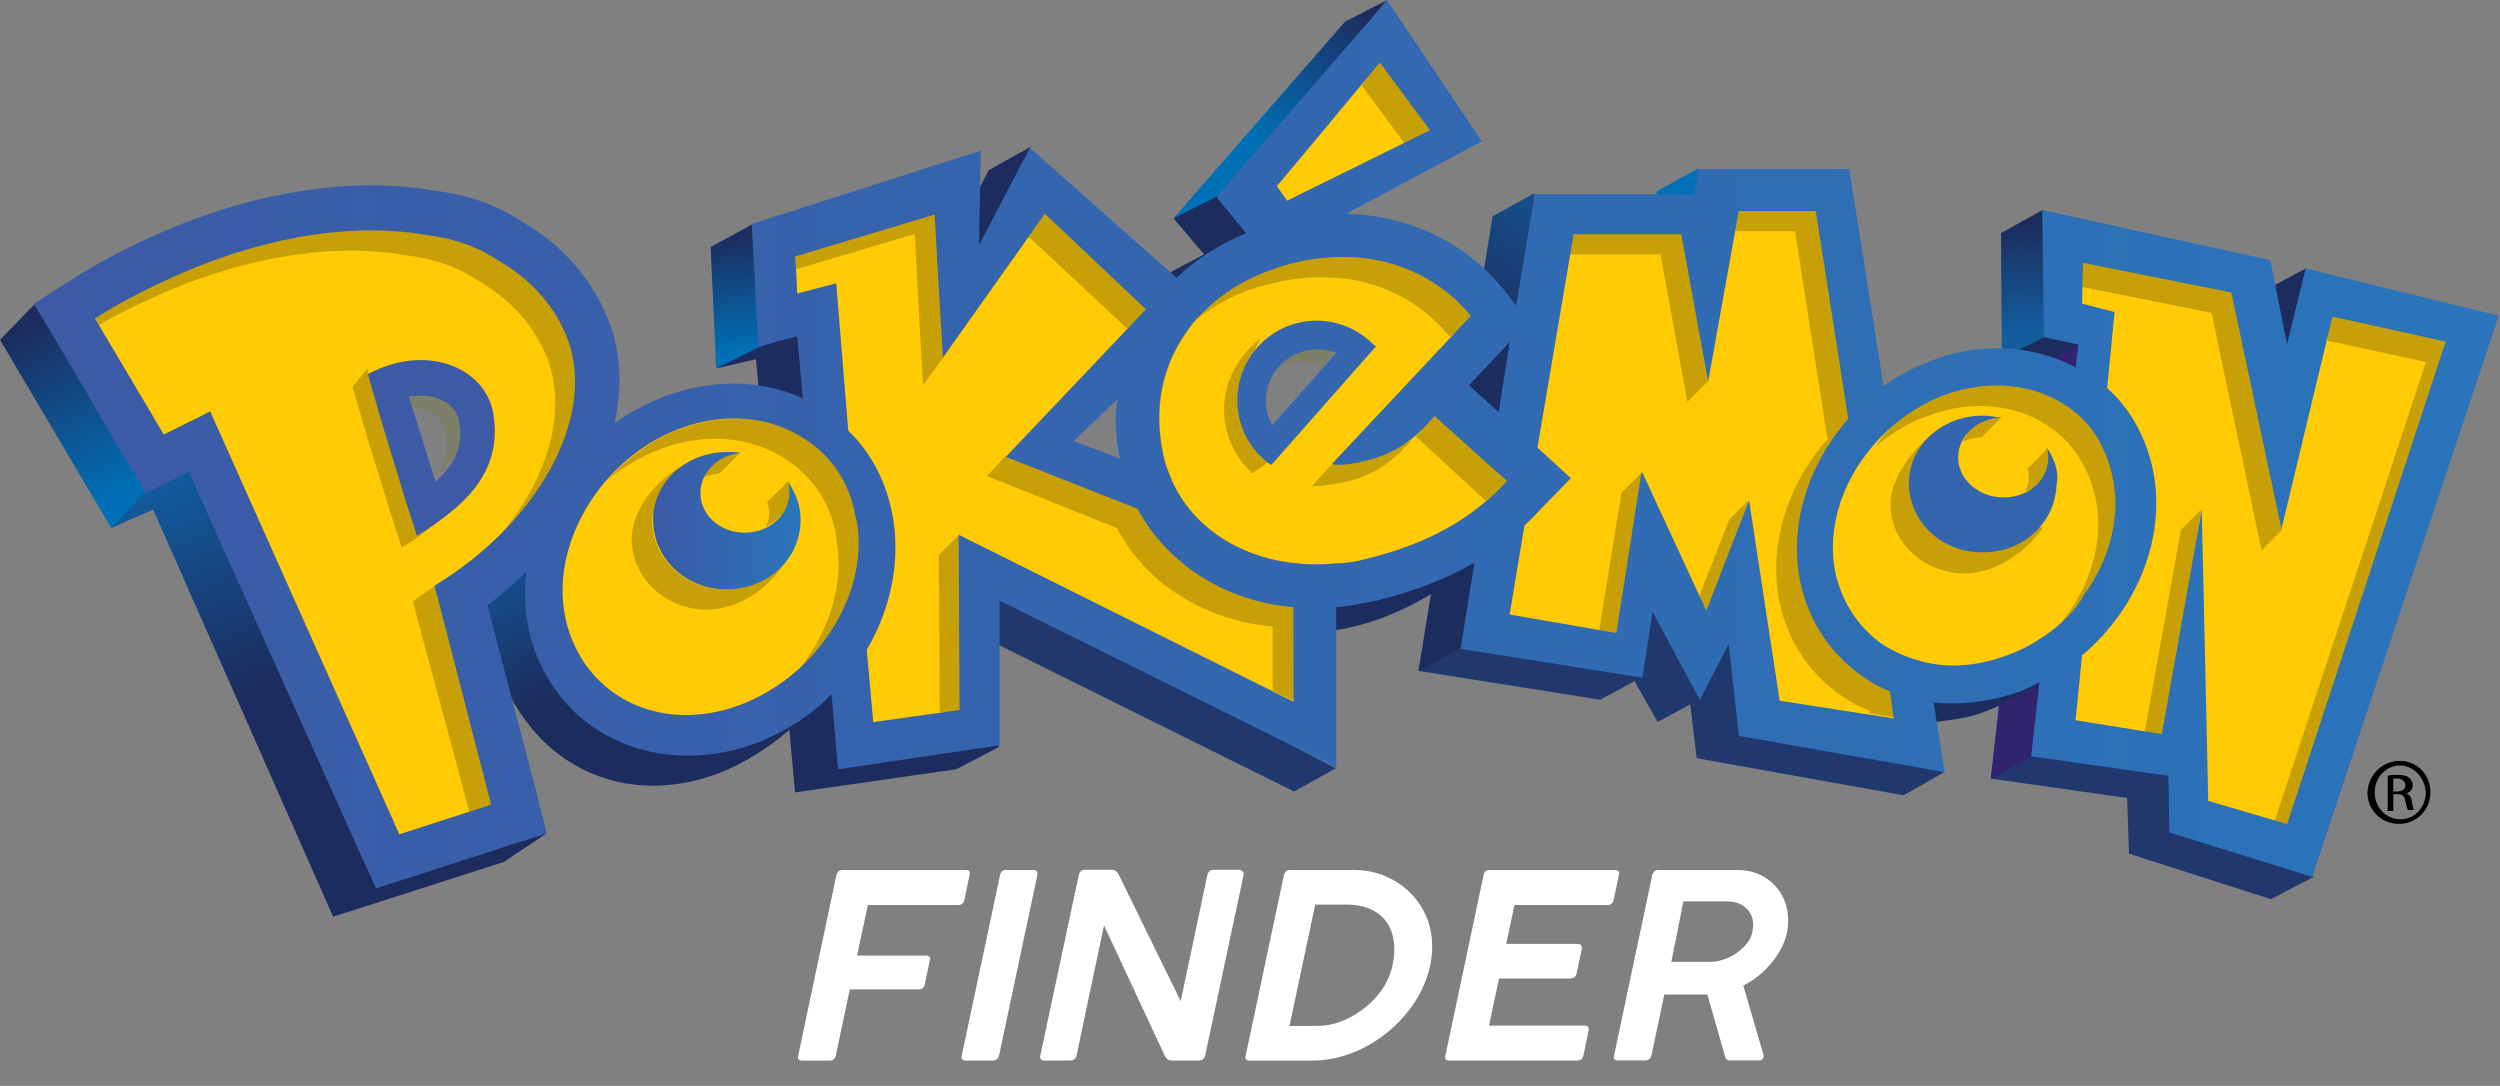 <?xml version="1.0" encoding="utf-8"?>
<!-- Generator: Adobe Illustrator 26.2.1, SVG Export Plug-In . SVG Version: 6.00 Build 0)  -->
<svg version="1.1" id="Layer_1" xmlns="http://www.w3.org/2000/svg" xmlns:xlink="http://www.w3.org/1999/xlink" x="0px" y="0px"
	 viewBox="0 0 2500 1085.9" style="enable-background:new 0 0 2500 1085.9;" xml:space="preserve">
<rect x="0" y="0" width="2500" height="1085.9" fill="#808080" stroke="none"/>
<style type="text/css">
	.st0{fill:url(#polygon16_00000049185641900062762360000012557308929719629719_);}
	.st1{fill:#0071B9;}
	.st2{fill:url(#polygon25_00000067196959583694708010000001183548405559148953_);}
	.st3{fill:#1D2C5E;}
	.st4{fill:url(#polygon36_00000164511950187649195630000003028924254652886170_);}
	.st5{fill:url(#polygon43_00000181775061732162923030000011655851069784614294_);}
	.st6{fill:#312370;}
	.st7{fill:#21386E;}
	.st8{fill:url(#polygon56_00000170986324699784138130000013602124193066960295_);}
	.st9{fill:url(#path69_00000152248039031853484110000014522719460457484968_);}
	.st10{fill:url(#polygon78_00000160155561046585584430000009912763033928192429_);}
	.st11{fill:#FFCB05;}
	.st12{fill:#7D7F68;}
	.st13{fill:#C7A008;}
	.st14{fill:#3C5AA6;}
	.st15{fill:#3567B0;}
	.st16{fill:#1E2D5F;}
	.st17{fill:#3466AF;}
	.st18{fill:url(#path183_00000135692317142686806030000015036739454944462245_);}
	.st19{fill:url(#path196_00000142167945460259519080000005823941502385156249_);}
	.st20{fill:#FFFFFF;}
</style>
<linearGradient id="polygon16_00000141414077635099219670000001927230630934819977_" gradientUnits="userSpaceOnUse" x1="1515.212" y1="-551.094" x2="1505.194" y2="-532.426" gradientTransform="matrix(9.276 0 0 -9.276 -13932.583 -4615.358)">
	<stop  offset="0" style="stop-color:#0070B6"/>
	<stop  offset="1" style="stop-color:#1D2C5E"/>
</linearGradient>
<path id="polygon16" style="fill:url(#polygon16_00000141414077635099219670000001927230630934819977_);" d="M0,339.8l111.3,188.3
	l44.5-42.7L34.3,304.5L0,339.8z"/>
<path id="polygon18" class="st1" d="M1656.8,191.3l-4.6,25.1l52.9-17.6l-6.5-30.6L1656.8,191.3z"/>
<linearGradient id="polygon25_00000115496697577236605500000012374393380712336050_" gradientUnits="userSpaceOnUse" x1="1637.391" y1="-512.926" x2="1650.106" y2="-499.302" gradientTransform="matrix(9.276 0 0 -9.276 -13932.583 -4615.358)">
	<stop  offset="0" style="stop-color:#0070B6"/>
	<stop  offset="1" style="stop-color:#1D2C5E"/>
</linearGradient>
<path id="polygon25" style="fill:url(#polygon25_00000115496697577236605500000012374393380712336050_);" d="M1345.1,21.6
	l-171.6,196.7l50.1-13.9L1386.8,0.2L1345.1,21.6z"/>
<path id="polygon27" class="st3" d="M2264.4,290.6l41.7-22.3l-12.1,105.8L2264.4,290.6z"/>
<path id="polygon29" class="st3" d="M2001.9,358.3l38,8.4l47.3-23.2l-41.7-15.8L2001.9,358.3z"/>
<linearGradient id="polygon36_00000075884639961777665590000017067365606327305374_" gradientUnits="userSpaceOnUse" x1="1581.93" y1="-535.658" x2="1580.414" y2="-522.92" gradientTransform="matrix(9.276 0 0 -9.276 -13932.583 -4615.358)">
	<stop  offset="0" style="stop-color:#0070B6"/>
	<stop  offset="1" style="stop-color:#1D2C5E"/>
</linearGradient>
<path id="polygon36" style="fill:url(#polygon36_00000075884639961777665590000017067365606327305374_);" d="M710.6,247l5.6,121.5
	l52.9-20.4l-15.8-124.3L710.6,247z"/>
<linearGradient id="polygon43_00000121248683913416845430000004851577235117872293_" gradientUnits="userSpaceOnUse" x1="1720.819" y1="-533.206" x2="1720.214" y2="-521.708" gradientTransform="matrix(9.276 0 0 -9.276 -13932.583 -4615.358)">
	<stop  offset="0" style="stop-color:#125D9E"/>
	<stop  offset="1" style="stop-color:#1D2C5E"/>
</linearGradient>
<path id="polygon43" style="fill:url(#polygon43_00000121248683913416845430000004851577235117872293_);" d="M2042.7,209.9
	l-41.7,23.2l0.9,125.2l42.7-21.3l13-61.2L2042.7,209.9z"/>
<path id="polygon45" class="st6" d="M2037.1,366.7l-46.4,411.9l74.2-14.8l13.9-419.3L2037.1,366.7z"/>
<path id="polygon47" class="st7" d="M2127.1,798l1.9,55.7l141.9,45.5l42.7-22.3l-140.1-108.5l-141-12.1l-41.7,22.3L2127.1,798z"/>
<path id="polygon49" class="st7" d="M1600.2,699.7l34.3-18.5l23.2,40.8l32.5-17.6l6.5,53.8l206.9,37.1l40.8-23.2l-284.8-173.5
	l-202.2,34.3l-39,38L1600.2,699.7z"/>
<linearGradient id="polygon56_00000134248269591108233560000007820210726171707279_" gradientUnits="userSpaceOnUse" x1="1678.396" y1="-516.633" x2="1665.052" y2="-537.861" gradientTransform="matrix(9.276 0 0 -9.276 -13932.583 -4615.358)">
	<stop  offset="0" style="stop-color:#125D9E"/>
	<stop  offset="1" style="stop-color:#1D2C5E"/>
</linearGradient>
<path id="polygon56" style="fill:url(#polygon56_00000134248269591108233560000007820210726171707279_);" d="M1534.3,193.2
	l-41.7,23.2l-74.2,454.5l41.7-22.3l71.4-255.1L1534.3,193.2z"/>
<path id="polygon58" class="st3" d="M1204.1,254.4l-33.4,17.6l2.8,11.1l78.8-50.1L1218,196l-44.5,22.3L1204.1,254.4z"/>
<path id="polygon60" class="st7" d="M1294.1,791.5l-336.7-167l41.7-32.5l336.7,176.2L1294.1,791.5z"/>
<path id="polygon62" class="st3" d="M988.9,170l-51,96.5l53.8-15.8l39-103.9L988.9,170z"/>
<linearGradient id="path69_00000121260087383933973410000010312722310003353998_" gradientUnits="userSpaceOnUse" x1="1560.361" y1="-550.652" x2="1569.459" y2="-568.545" gradientTransform="matrix(9.276 0 0 -9.276 -13932.583 -4615.358)">
	<stop  offset="0" style="stop-color:#105FA1"/>
	<stop  offset="1" style="stop-color:#1D2C5E"/>
</linearGradient>
<path id="path69" style="fill:url(#path69_00000121260087383933973410000010312722310003353998_);" d="M525,569.8l-42.7,29.7
	c0,0,9.3,48.2,21.3,81.6c12.1,33.4,39.9,60.3,39.9,60.3c18.5,17.6,39.9,30.6,64.9,38c47.3,13.9,101.1,4.6,147.5-25
	c12.1-7.4,28.8-19.5,39-29.7C749.5,752.6,525,569.8,525,569.8L525,569.8z"/>
<path id="polygon71" class="st3" d="M756,359.2l39,433.2l161.4-23.2l42.7-22.3L799.6,333.3l-40.8,13.9l-42.7,21.3L756,359.2z"/>
<linearGradient id="polygon78_00000182517554243682353060000017506715541300572058_" gradientUnits="userSpaceOnUse" x1="1525.957" y1="-544.582" x2="1536.487" y2="-568.992" gradientTransform="matrix(9.276 0 0 -9.276 -13932.583 -4615.358)">
	<stop  offset="0" style="stop-color:#105FA1"/>
	<stop  offset="1" style="stop-color:#1D2C5E"/>
</linearGradient>
<path id="polygon78" style="fill:url(#polygon78_00000182517554243682353060000017506715541300572058_);" d="M153.1,509.5l180,407.2
	L503.7,862l41.7-27.8L191.1,463.1L146.6,490l-35.2,38L153.1,509.5z"/>
<path id="path80" class="st3" d="M1933.2,701.5l2.8,20.4c14.8-1.9,29.7-3.7,43.6-8.3c15.8-5.6,49.2-20.4,61.2-31.5
	C2035.2,683.9,1957.3,704.3,1933.2,701.5"/>
<path id="path82" class="st3" d="M1329.3,597.7l6.5,32.5c34.3-5.6,64-17.6,93.7-35.2c18.6-11.1,38-26.9,44.5-31.5
	C1469.4,566.1,1329.3,597.7,1329.3,597.7L1329.3,597.7z"/>
<g id="g84" transform="translate(-5.451 -1.686)">
	<path id="path86" class="st11" d="M385.3,879.6l-13-29.7L201.6,469.6l-3.7-7.4l-7.4,3.7l-5.6,2.8l-30.6,14.8
		c-4.6-7.4-12.1-20.4-16.7-28.8L69,338.8l-17.6-30.6L81,289.6c27.8-17.6,59.4-34.3,94.6-49.2c68.6-28.8,138.2-44.5,202.2-44.5
		c21.3,0,41.7,1.9,60.3,4.6c31.5,3.7,61.2,13.9,85.3,30.6c36.2,20.4,64.9,51.9,80.7,89.1c13,30.6,15.8,66.8,7.4,103.9l-4.6,22.3
		l18.5-13c12.1-9.3,25-16.7,39-22.3c24.1-10.2,49.2-15.8,74.2-15.8c24.1,0,46.4,4.6,66.8,13.9l13,5.6l-0.9-14.8l-5.6-62.1l-0.9-10.2
		l-9.3,2.8l-28.8,7.4l-4.6-105.8l211.5-67.7L978,247l15.8,3.7l46.4-88.1L1178.4,285l5.6,5.6l5.6-5.6c18.6-17.6,41.7-32.5,66.8-42.7
		l10.2-4.6l-7.4-9.3l-25.1-30.6L1392.7,15l83.5,124.3L1349.1,208l-27.8,14.8l32.5,0.9c60.3,0.9,114.1,26.9,150.3,71.4l13,16.7
		l8.3,10.2l-13.9,14.8l-9.3,10.2l-31.5,34.3l-5.6,6.5l6.5,5.6l29.7,26.9l11.1,10.2l2.8-14.8l11.1-70.5l2.8-18.5l2.8-18.5l16.7-104.8
		h157.7l0.9-7.4l2.8-17.6h137.3l33.4,209.6l1.9,13.9l11.1-8.4c13.9-10.2,28.8-17.6,44.5-24.1c21.3-8.4,42.7-12.1,64.9-12.1
		c26,0,51,5.6,72.4,17.6c0.9,0,0.9,0.9,2.8,1.9l10.2,3.7l0.9-11.1l2.8-23.2l0.9-7.4l-7.4-1.9l-27.8-6.5l-0.9-109.5l212.4,46.4
		l15.8,78.9h16.7l16.7-67.7l177.2,42.7l-181.8,546.4l-128.9-40.8l-0.9-50.1v-7.4l-7.4-0.9l-128.9-18.5l7.4-65.9l1.9-15.8l-13.9,7.4
		c-6.5,3.7-13,6.5-19.5,8.3c-21.3,8.3-42.7,12.1-64,12.1c-6.5,0-12.1,0-18.6-0.9l-11.1-0.9l1.9,11.1l9.3,57.5l-188.3-33.4
		l-10.2-85.3l-2.8-27.8l-13,24.1l-21.3,41.7l-39.9-73.3l-12.1-22.3l-3.7,25l-8.3,56.6l-165.1-26l13-77.9l2.8-17.6l-15.8,9.3
		c-26.9,15.8-58.4,28.8-94.6,37.1c-13,2.8-26,5.6-39.9,6.5l-7.4,0.9v155.8l-324.7-160.5l-12.1-5.6v151.2l-145.6,21.3l-6.5-65.9
		l-1.9-17.6l-13,12.1c-19.5,18.5-40.8,33.4-64,43.6c-24.1,10.2-49.2,15.8-73.3,15.8c-25,0-48.2-5.6-69.6-14.8
		c-39-18.5-67.7-52.9-79.8-96.5c-5.6-20.4-7.4-41.7-4.6-64l2.8-23.2l-16.7,16.7c-12.1,11.1-25,22.3-39,32.5l-4.6,3.7l1.9,5.6
		L532.8,798l8.3,33.4l-32.5,10.2l-91.8,29.7L385.3,879.6L385.3,879.6z M426.1,375.9c-4.6,0-9.3,0-14.8,0.9l-6.5,0.9l-9.3,1.9
		l2.8,9.3l1.9,5.6l26,86.3l2.8,8.4l3.7,12.1l9.3-8.4l6.5-5.6c26-23.2,34.3-46.4,28.8-76.1c-3.7-17.6-16.7-26-25-29.7
		C446.5,377.8,436.3,375.9,426.1,375.9L426.1,375.9z M1133,378.7l-16.7,15.8l-43.6,41.7l-9.3,9.3l12.1,4.6l46.4,17.6l13.9,5.6
		l-2.8-14.8c-3.7-19.5-4.6-39-2.8-57.5L1133,378.7z M1322.2,330.5c-17.6,0-35.2,7.4-47.3,21.3c-18.6,20.4-22.3,51-9.3,75.1l3.7,6.5
		l5.6,10.2l8.3-9.3l5.6-5.6l64-72.4l4.6-5.6l8.3-9.3l-11.1-4.6l-7.4-2.8C1338,332.3,1330.6,330.5,1322.2,330.5L1322.2,330.5z"/>
</g>
<path id="path88" class="st12" d="M1413.7,436.2l-1.9,1.9C1412.8,438.1,1413.7,437.2,1413.7,436.2z"/>
<path id="polygon90" class="st12" d="M1469.4,386.1l31.5-34.3l-11.1,11.1V362l-9.3,10.2l-31.5,33.4l29.7,26.9l5.6-33.4l14.8,13
	L1469.4,386.1z"/>
<path id="polygon92" class="st12" d="M1469.4,386.1l29.7,26l11.1-70.5l-9.3,10.2L1469.4,386.1z"/>
<path id="path94" class="st12" d="M1073.3,440.9"/>
<path id="path96" class="st13" d="M1249.5,470.6c2.8,2.8,0,0.9,2.8,2.8l19.5-13.9c-2.8-1.9-5.6-4.6-8.3-6.5
	c-27.8-26-20.4-83.5-2.8-115C1212.4,376.9,1215.2,436.2,1249.5,470.6"/>
<path id="path98" class="st13" d="M1484.2,503c-32.5,26.9-68.7,43.6-116.9,55.7c-10.2,2.8-21.3,4.6-30.6,4.6
	c-77,7.4-141-27.8-165.1-84.4c-2.8-6.5-5.6-13.9-7.4-21.3c-11.1-48.2-1.9-90.9,22.3-125.2c2.8-3.7,4.6-6.5,7.4-9.3
	c-0.9,0.9-2.8,1.9-3.7,2.8c-9.3,8.4-17.6,16.7-24.1,26.9c-24.1,33.4-33.4,77-22.3,125.2c1.9,7.4,3.7,14.8,7.4,21.3
	c24.1,57.5,89.1,92.8,165.1,85.3c10.2-0.9,20.4-2.8,31.5-5.6c48.2-12.1,85.3-28.8,116.9-55.7c7.4-6.5,15.8-13.9,23.2-21.3l-0.9-0.9
	C1485.2,502.1,1484.2,502.1,1484.2,503"/>
<path id="polygon100" class="st13" d="M943.4,357.4l85.3-120.6l-3.7-2.8l-82.6,116L943.4,357.4z"/>
<path id="polygon102" class="st13" d="M1510.2,341.6l-11.1,70.5l-14.8-13l-5.6,33.4l-29.7-26.9l31.5-33.4l9.3-10.2v0.9l11.1-11.1
	L1510.2,341.6z"/>
<path id="polygon104" class="st13" d="M1404.4,143.1l29.7-13l-54.7-70.5l-17.6,26L1404.4,143.1z"/>
<path id="path106" class="st13" d="M573.3,317.5c-139.1-168.8-388.7-77.9-477.7,0.9l3.7,6.5c20.4-12.1,42.7-22.3,64.9-32.5
	c89.1-38,174.4-49.2,242.1-37.1c24.1,2.8,49.2,10.2,71.4,25.1c30.6,17.6,53.8,41.7,67.7,73.3c24.1,55.7,2.8,129.9-53.8,191.1
	C563.1,478.9,612.2,415.8,573.3,317.5L573.3,317.5z"/>
<path id="path108" class="st13" d="M856.2,514.2c-0.9-2.8-0.9-6.5-1.9-9.3c-7.4-27.8-24.1-50.1-46.4-64.9
	c-35.2-24.1-85.3-28.8-134.5-8.4c-26,11.1-48.2,28.8-66.8,49.2c13.9-12.1,29.7-21.3,46.4-28.8c49.2-21.3,99.3-15.8,134.5,8.4
	c22.3,14.8,39,37.1,46.4,64.9c0.9,2.8,1.9,6.5,1.9,9.3c1.9,11.1,2.8,21.3,2.8,32.5c-0.9,32.5-13,64.9-32.5,92.8
	c-2.8,4.6-6.5,8.3-10.2,13c11.1-10.2,21.3-20.4,29.7-32.5c20.4-27.8,31.5-60.3,33.4-92.8C859,536.4,858.1,525.3,856.2,514.2"/>
<path id="path110" class="st13" d="M719.8,473.3c0,0,20.4-20.4,19.5-20.4c-25-0.9-36.2,23.2-37.1,25
	C707.8,475.2,713.4,474.3,719.8,473.3"/>
<path id="path112" class="st13" d="M767.2,502.1c0.9,3.7,1.9,6.5,1.9,10.2c0,5.6-0.9,10.2-3.7,14.8c3.7-1.9,33.4-16.7,22.3-46.4
	C788.5,482.6,766.2,502.1,767.2,502.1"/>
<path id="path114" class="st13" d="M652.1,519.7c0-12.1,21.3-42.7,27.8-52.9c-33.4,21.3-48.2,50.1-48.2,72.4
	c0,39,34.3,70.5,75.1,70.5c19.5,0,54.7-10.2,77.9-47.3c-12.1,8.3-42.7,26.9-59.4,26.9C684.6,589.3,652.1,558.7,652.1,519.7"/>
<path id="polygon116" class="st13" d="M938.8,555l0.9,156.8l25,1.9l-5.6-179L938.8,555z"/>
<path id="polygon118" class="st13" d="M795.9,255.4v13.9L914.7,234l8.3,151.2l20.4-27.8l-4.6-151.2L795.9,255.4z"/>
<path id="polygon120" class="st13" d="M1153.1,309.1l-110.4-102l-13.9,29.7l98.3,91.8L1153.1,309.1z"/>
<path id="path122" class="st13" d="M1136.4,499.3l-130.8-43.6L987,476.1l129.9,52c14.8,27.8,37.1,52,64.9,68.7
	c26.9,16.7,58.4,26.9,90.9,29.7v64l20.4,10.2l6.5-96.5L1136.4,499.3L1136.4,499.3z"/>
<path id="path124" class="st13" d="M1346,481.7c32.5-7.4,50.1-24.1,66.8-42.7c-12.1,10.2-71.4,23.2-81.6,26l-19.5,21.3
	C1320,486.3,1334.9,484.5,1346,481.7"/>
<path id="path126" class="st13" d="M1287.6,259.1c-59.4,7.4-90,57.5-94.6,63.1c22.3-18.5,49.2-32.5,79.8-39
	c73.3-17.6,137.3,4.6,177.2,53.8l25.1-20.4C1435.1,268.3,1360.8,241.4,1287.6,259.1"/>
<path id="path128" class="st13" d="M1486.1,501.2c7.4-5.6,19.5-12.1,26.9-19.5l-78.8-70.5c-6.5,7.4-11.1,19.5-18.6,25L1486.1,501.2
	L1486.1,501.2z"/>
<path id="path130" class="st13" d="M1891.5,690.4c-82.6-68.7-77.9-214.3-37.1-260.7l-36.2-229.1l-79.8,10.2l-3.7,20.4h60.3
	l32.5,207.8c-40.8,46.4-60.3,108.5-47.3,166c10.2,44.5,38,79.8,77,100.2c3.7,1.9,8.3,3.7,12.1,5.6l0.9,2.8l24.1,3.7
	C1893.3,718.2,1896.1,692.3,1891.5,690.4L1891.5,690.4z"/>
<path id="polygon132" class="st13" d="M1573.3,234l-3.7,20.4h90.9l26.9,147.5l20.4-20.4l-21.3-155.8L1573.3,234z"/>
<path id="polygon134" class="st13" d="M1729.1,519.7l-29.7,76.1l7.4,20.4l41.7-116L1729.1,519.7z"/>
<path id="polygon136" class="st13" d="M1641.9,472.4l-20.4,20.4l-22.3,137.3l21.3,7.4L1641.9,472.4z"/>
<path id="path138" class="st13" d="M2051,427.9c12.1,8.4,22.3,19.5,29.7,32.5c6.5,10.2,10.2,20.4,13.9,33.4
	c10.2,41.7-1.9,86.3-27.8,121.5c-2.8,3.7-5.6,7.4-8.4,10.2c10.2-9.3,140.1-104.8,13.9-230.1c-139.2-45.5-192,44.5-196.7,51
	c14.8-12.1,31.5-23.2,50.1-29.7C1972.2,398.2,2018.6,404.7,2051,427.9"/>
<path id="path140" class="st13" d="M1981.4,437.2c0,0.9,20.4-20.4,20.4-20.4c-25.1,0.9-37.1,13-35.2,18.5c-1.9,1.9-2.8,4.6-3.7,6.5
	C1967.5,439,1977.7,437.2,1981.4,437.2"/>
<path id="path142" class="st13" d="M2027.8,468.7c0.9,3.7,0.9,6.5,0.9,10.2c0,4.6-1.9,9.3-3.7,13c3.7-1.9,33.4-11.1,22.3-44.5
	C2048.2,449.2,2026.9,468.7,2027.8,468.7"/>
<path id="path144" class="st13" d="M1962,573.5c27.8,0.9,59.4-15.8,81.6-46.4c-56.6,12.1-116.9-83.5-111.3-92.8
	c-21.3,15.8-40.8,45.5-41.7,66.8C1888.7,540.1,1921.2,571.7,1962,573.5"/>
<path id="polygon146" class="st13" d="M2274.6,821.2l13,8.3l163.3-489.8l-122.4-27.8l-0.9,28.8l98.3,21.3L2274.6,821.2z"/>
<path id="polygon148" class="st13" d="M2080.7,259.1l0.9,27.8l129.9,26l50.1,237.5l20.4-20.4l-48.2-240.3L2080.7,259.1z"/>
<path id="polygon150" class="st13" d="M2180.9,529.9l-36.2,202.2l20.4,6.5l36.2-229.1L2180.9,529.9z"/>
<path id="polygon152" class="st13" d="M495.4,806.4l-60.3-220.8l-22.3,15.8l56.6,210.6L495.4,806.4z"/>
<path id="path154" class="st13" d="M479.6,475.2c-13.9,14.8-45.5,43.6-63.1,54.7l-11.1-34.3l-23.2-76.1l-14.8-51l-14.8,18.5l14.8,51
	l23.2,75.1l11.1,34.3C426.7,533.6,462,504,479.6,475.2"/>
<path id="path156" class="st12" d="M1340.4,344.4c-19.5-7.4-46.4-5.6-61.2,11.1c-3.7,3.7-10.2,13-12.1,17.6
	c13.9-11.1,39.9-13.9,55.7-7.4L1340.4,344.4L1340.4,344.4z"/>
<path id="path158" class="st12" d="M462.9,413c-1.9-11.1-13-20.4-18.5-23.2c-9.3-4.6-26.9-5.6-39-2.8c1.9,7.4,4.6,16.7,5.6,20.4
	c4.6,0.9,13,1.9,17.6,3.7c5.6,2.8,14.8,8.4,16.7,20.4c2.8,14.8,1.9,29.7-4.6,40.8C458.3,455.7,466.6,437.2,462.9,413"/>
<g id="g160" transform="translate(-5.451 -1.686)">
	<g id="g162">
		<path id="path164" class="st14" d="M498.5,413.9c-8.4-44.5-66.8-69.6-125.2-38l14.8,51l23.2,76.1l11.1,34.3
			C466,510.4,509.6,476.1,498.5,413.9L498.5,413.9z M441,483.5c-6.5-20.4-20.4-64.9-20.4-64.9s-2.8-9.3-6.5-20.4
			c12.1-1.9,24.1-0.9,33.4,3.7c5.6,2.8,14.8,8.4,16.7,20.4C469.7,446.4,461.4,465,441,483.5L441,483.5z"/>
	</g>
</g>
<g id="g166" transform="translate(-5.451 -1.686)">
	<g id="g168">
		<path id="path170" class="st15" d="M1376,343.4c-32.5-29.7-82.6-27.8-112.2,4.6c-29.7,32.5-27.8,82.6,4.6,112.2
			c2.8,2.8,5.6,4.6,8.3,6.5l104.8-118.7C1379.8,347.1,1377.9,345.3,1376,343.4z M1277.7,426.9c-10.2-18.5-8.3-42.7,7.4-59.4
			c14.8-15.8,37.1-20.4,56.6-13L1277.7,426.9L1277.7,426.9z"/>
	</g>
</g>
<path id="polygon172" class="st16" d="M1510.2,328.6l-57.5,55.7l54.7,49.2L1510.2,328.6z"/>
<path id="path174" class="st17" d="M2047.3,448.3c0.9,3.7,0.9,7.4,0.9,11.1c-0.9,22.3-21.3,39-46.4,38
	c-25.1-0.9-44.5-19.5-43.6-41.7c0.9-20.4,19.5-37.1,41.7-38c-4.6-0.9-9.3-1.9-13.9-1.9c-41.7-1.9-75.1,27.8-77,64
	c-1.9,39,29.7,71.4,70.5,72.4c41.7,1.9,75.1-27.8,77-66.8C2059.4,472.4,2054.7,459.4,2047.3,448.3"/>
<linearGradient id="path183_00000106866245212836023630000006896336550399466175_" gradientUnits="userSpaceOnUse" x1="1728.19" y1="2149.161" x2="1744.119" y2="2149.161" gradientTransform="matrix(9.276 0 0 9.276 -15379.707 -19415.836)">
	<stop  offset="0" style="stop-color:#3C5AA6"/>
	<stop  offset="0.933" style="stop-color:#2B73B9"/>
	<stop  offset="1" style="stop-color:#2A75BB"/>
</linearGradient>
<path id="path183" style="fill:url(#path183_00000106866245212836023630000006896336550399466175_);" d="M789.4,492.8
	c0,22.3-20.4,39.9-44.5,39.9c-25,0-44.5-17.6-44.5-39.9c0-20.4,17.6-38,40.8-39.9c-4.6-0.9-9.3-0.9-13.9-0.9
	c-41.7,0-74.2,30.6-74.2,67.7c0,39,32.5,69.6,73.3,69.6c41.7,0,74.2-30.6,74.2-69.6c0-13.9-4.6-26-12.1-37.1
	C788.5,485.4,789.4,489.1,789.4,492.8"/>
<g id="g185" transform="translate(-5.451 -1.686)">
	<g id="g187">
		
			<linearGradient id="path196_00000173137400132832761370000015262373871806008204_" gradientUnits="userSpaceOnUse" x1="1677.941" y1="2142.612" x2="1943.643" y2="2142.612" gradientTransform="matrix(9.276 0 0 9.276 -15525.953 -19429.789)">
			<stop  offset="0" style="stop-color:#3C5AA6"/>
			<stop  offset="0.933" style="stop-color:#2B73B9"/>
			<stop  offset="1" style="stop-color:#2A75BB"/>
		</linearGradient>
		<path id="path196" style="fill:url(#path196_00000173137400132832761370000015262373871806008204_);" d="M2311.1,270.1l-18.6,76.1
			l-16.7-84.4l-228.2-50.1l1.9,127.1l34.3,7.4l-2.8,23.2c0,0-0.9,0-0.9-0.9c-42.7-22.3-95.6-25-144.7-5.6
			c-16.7,6.5-32.5,14.8-46.4,25l-34.3-217.1h-151.2l-3.7,25.1h-159.6l-18.6,111.3l-13-16.7c-39-47.3-94.6-73.3-156.8-75.1
			l135.4-72.4l-94.6-141l-170.7,196.7l29.7,36.2c-26.9,11.1-50.1,26-69.6,44.5l-146.6-129.9l-51,97.4l1.9-94.6l-229.1,73.3
			l6.5,122.5l39-10.2l5.6,62.1c-44.5-20.4-98.3-19.5-147.5,1.9c-14.8,6.5-28.8,13.9-40.8,23.2c8.3-38,6.5-75.1-8.3-108.5
			c-16.7-39-47.3-72.4-83.5-92.8c-26-17.6-56.6-27.8-89-31.5c-78.9-13.9-174.4,0-268.1,39.9c-34.3,14.8-66.8,31.5-95.6,50.1
			l-36.2,23.2l22.3,37.1l68.6,116.9l21.3,35.2l37.1-18.5l5.6-2.8l170.7,380.3l16.7,36.2l38-12.1l91.8-29.7l40.8-13l-10.2-40.8
			l-49.2-187.4c13.9-10.2,26.9-21.3,39-33.4c-2.8,22.3-0.9,45.5,4.6,66.8c13,45.5,42.7,81.6,84.4,101.1c44.5,21.3,99.3,21.3,149.4,0
			c25-11.1,48.2-26,66.8-45.5l6.5,75.1L1005,747V602.2l336.7,167V608.7c13.9-0.9,26.9-3.7,40.8-6.5c37.1-9.3,68.7-21.3,97.4-38
			l-13.9,86.3l181.8,28.8l10.2-65.9l47.3,88.1l28.8-55.7l10.2,91.8l205.9,36.2l-11.1-69.6c27.8,2.8,57.5-0.9,86.3-11.1
			c6.5-2.8,13.9-5.6,19.5-9.3l-8.3,74.2l137.3,19.5l0.9,56.6l142.9,44.5l186.5-561.2L2311.1,270.1L2311.1,270.1z M1505.9,353.6
			l9.3-10.2l-11.1,70.5l-29.7-26.9L1505.9,353.6z M1385.3,64.2l50.1,67.7l-142.9,70.5l-10.2-14.8
			C1282.3,188.5,1385.3,64.2,1385.3,64.2z M440,587.4l56.6,218.9L404.8,836L215.6,413c-10.2,5.6-29.7,14.8-46.4,23.2l-68.7-116
			c26.9-17.6,57.5-32.5,89.1-46.4c89-38,174.4-49.2,242.1-37.1c24.1,2.8,49.2,10.2,71.4,25.1c30.6,17.6,53.8,41.7,67.7,73.3
			C604.2,411.1,549.5,520.6,440,587.4L440,587.4z M864,548.4c-0.9,32.5-13,64.9-33.4,92.8c-19.5,26.9-45.5,48.2-77,62.2
			c-79.8,34.3-159.5,0-180.9-76.1c-20.4-73.3,27.8-160.5,104.8-193.9c49.2-21.3,99.3-15.8,134.5,8.4c22.3,14.8,39,37.1,46.4,64.9
			c0.9,2.8,1.9,6.5,1.9,9.3C864,527.1,864,538.2,864,548.4z M1299,703.4l-334.9-167l0.9,175.3l-86.3,12.1l-6.5-72.4
			c26.9-45.5,36.2-100.2,22.3-149.4c-7.4-26.9-21.3-51-40.8-69.6L841.7,285l-39,10.2l-1.9-37.1L940,216.3l8.3,142.9l102-143.8
			l101.1,95.6l-140.1,147.5l131.7,52c14.8,27.8,37.1,51,64.9,68.7c26.9,16.7,58.4,26.9,90.9,29.7L1299,703.4L1299,703.4z
			 M1125.6,460.3l-46.4-17.6l43.6-41.7C1120,420.4,1120.9,439.9,1125.6,460.3z M1489.2,504.8c-32.5,26.9-68.7,43.6-116.9,55.7
			c-10.2,2.8-21.3,4.6-30.6,4.6c-77,7.4-141-27.8-165.1-84.4c-2.8-6.5-5.6-13.9-7.4-21.3c-11.1-48.2-1.9-90.9,22.3-125.2
			c6.5-10.2,14.8-18.5,24.1-26.9c22.3-20.4,51-34.3,83.5-42.7c73.3-17.6,137.3,4.6,177.2,52.9l-139.2,148.4
			c9.3,1.9,24.1-0.9,35.2-3.7c33.4-8.4,51.9-26,67.7-44.5l55.7,50.1l16.7,14.8C1505,490.9,1497.6,498.4,1489.2,504.8z M1785.1,702.4
			l-30.6-200.4l-42.7,110.4l-64-138.2h-0.9l-25.1,160.5l-106.7-18.5l14.8-89c3.7-3.7,8.3-7.4,12.1-12.1l34.3-35.2l-33.4-30.6
			l36.2-213.4h107.6l26.9,147.5l30.6-170.7h77l32.5,207.8c-40.8,46.4-60.3,108.5-47.3,166c10.2,44.5,38,79.8,77,101.1
			c3.7,1.9,8.3,3.7,12.1,5.6l3.7,26.9L1785.1,702.4z M2051.4,636.6c-12.1,8.3-25.1,15.8-39,20.4c-27.8,10.2-54.7,13-79.8,7.4
			c-16.7-3.7-32.5-10.2-46.4-19.5c-21.3-15.8-37.1-38-44.5-66.8c-8.3-34.3-0.9-71.4,17.6-103.9c9.3-15.8,21.3-30.6,35.2-43.6
			c15.8-13.9,34.3-26,53.8-33.4c47.3-17.6,93.7-11.1,126.2,12.1c12.1,8.4,22.3,19.5,29.7,32.5c5.6,10.2,10.2,21.3,13,33.4
			c10.2,41.7-1.9,86.3-27.8,121.5C2081,612.5,2067.1,625.4,2051.4,636.6L2051.4,636.6z M2292.6,825.8l-78.9-23.2l-6.5-291.3
			l-39.9,224.5l-86.3-13.9l6.5-64.9c56.6-47.3,86.3-122.5,69.6-191.1c-7.4-29.7-22.3-56.6-44.5-76.1l7.4-76.1l-32.5-8.4l0.9-40.8
			l148.4,29.7l50.1,236.5l51-212.4l113.2,25L2292.6,825.8L2292.6,825.8z"/>
	</g>
</g>
<path id="path198" d="M2393.3,791.5h3.7c4.6,0,8.4-1.9,8.4-6.5c0-2.8-2.8-6.5-8.4-6.5h-3.7V791.5L2393.3,791.5z M2393.3,811h-5.6
	v-35.2c2.8-0.9,5.6-0.9,10.2-0.9c5.6,0,9.3,0.9,11.1,2.8c1.9,1.9,3.7,3.7,3.7,7.4c0,4.6-2.8,7.4-6.5,8.3c2.8,0.9,5.6,3.7,5.6,8.3
	c0.9,5.6,1.9,7.4,1.9,8.3h-5.6c-0.9-0.9-1.9-4.6-2.8-9.3c-0.9-4.6-2.8-6.5-7.4-6.5h-4.6V811L2393.3,811z M2399.8,765.5
	c-13.9,0-25.1,12.1-25.1,26.9s11.1,26.9,26,26.9c13.9,0,25.1-12.1,25.1-26.9C2424.9,777.6,2413.7,765.5,2399.8,765.5z M2399.8,760.9
	c17.6,0,30.6,13.9,30.6,31.5s-13.9,31.5-31.5,31.5c-17.6,0-31.5-13.9-31.5-31.5C2368.3,774.8,2382.2,760.9,2399.8,760.9z"/>
<g>
	<path class="st20" d="M842.7,870h123c2.8,0,4.2,1.1,4.2,3.3c0,0.3-0.1,0.8-0.3,1.7l-5.2,24.9c-0.8,3.4-2.8,5.1-6,5.1h-90.5
		L857,955.6h69c2.8,0,4.1,1.1,4.1,3.3c0,0.3-0.1,0.8-0.3,1.7l-5,23.7c-0.8,3.4-2.8,5.1-6,5.1h-69l-14,66.1c-0.8,3.4-2.8,5.1-6.2,5.1
		h-27.4c-2.8,0-4.3-1.1-4.3-3.3c0-0.3,0.1-0.8,0.3-1.7l38.2-180.4C837.4,871.7,839.4,870,842.7,870z"/>
	<path class="st20" d="M1006.1,870h27.1c2.8,0,4.2,1.2,4.2,3.7c0,0.6-0.1,1.2-0.1,1.6l-38.2,180c-0.8,3.5-2.8,5.2-6.2,5.2h-27.1
		c-2.8,0-4.3-1.2-4.3-3.5c0-0.3,0.1-0.8,0.3-1.7l38.2-180C1000.6,871.8,1002.7,870,1006.1,870z"/>
	<path class="st20" d="M1076.6,1055.3c-0.8,3.5-3,5.2-6.6,5.2h-25.7c-2.8,0-4.2-1.2-4.2-3.5c0-0.3,0.1-0.8,0.3-1.7l38.4-180.4
		c0.3-1.4,0.9-2.6,2-3.6c1.1-1,2.4-1.5,4-1.5h27.3c2.8,0,4.9,1.6,6.6,4.8l62,126.6l26.7-126.3c0.3-1.5,1-2.7,2.1-3.7
		s2.5-1.4,4.2-1.4h25.5c1.3,0,2.5,0.5,3.4,1.5c0.9,1,1.3,2.2,1,3.6l-38.4,180.4c-0.8,3.5-3,5.2-6.6,5.2h-27.1
		c-2.9,0-5.2-1.6-6.7-4.7l-60.8-130.4L1076.6,1055.3z"/>
	<path class="st20" d="M1290.1,870h63.9c14.2,0,27.2,3.3,39.2,10s21.5,15.8,28.5,27.5s10.5,24.8,10.5,39.4c0,5.9-0.7,12-2,18.5
		c-3.7,16.8-11.2,32.5-22.8,46.8c-11.5,14.3-25.5,25.9-41.8,34.6c-16.4,8.7-33.3,13.3-50.9,13.8h-65c-2.8,0-4.3-1.1-4.3-3.3
		c0-0.3,0.1-0.8,0.3-1.7l38.2-180.4C1284.8,871.7,1286.8,870,1290.1,870z M1394.3,949.3c0-8.8-1.8-16.6-5.3-23.3
		s-8.9-11.9-16.1-15.7c-7.2-3.8-16.2-5.7-26.9-5.7h-30.8l-25.7,121.3h28.1c10.5,0,21.2-2.7,31.9-8.2s20-12.8,27.9-22.1
		c7.8-9.3,12.9-19.4,15.1-30.3C1393.7,959.9,1394.3,954.6,1394.3,949.3z"/>
	<path class="st20" d="M1489.4,870h125.4c2.9,0,4.4,1.1,4.4,3.3c0,0.3-0.1,0.8-0.3,1.7l-5.2,24.9c-0.8,3.4-2.9,5.1-6.3,5.1h-92.9
		l-8.3,38.9h70.9c3.2,0,4.8,1.2,4.8,3.7c0,0.6-0.1,1.1-0.1,1.5l-5.2,24.3c-0.7,3.4-3,5.1-6.8,5.1H1499l-10,47.1h95.3
		c2.9,0,4.4,1.2,4.4,3.6c0,0.6-0.1,1.1-0.1,1.5l-5.2,24.7c-0.8,3.4-2.9,5.1-6.4,5.1h-127.8c-2.8,0-4.1-1.1-4.1-3.3
		c0-0.3,0.1-0.8,0.3-1.7l38.2-180.4C1484.2,871.7,1486.2,870,1489.4,870z"/>
	<path class="st20" d="M1658.3,870h78.9c10.1,0,19,2.3,26.7,6.8s13.8,10.7,18,18.4s6.3,16.2,6.3,25.3c0,4-0.4,8-1.2,12
		c-2.3,10.6-7.5,20.7-15.4,30.3c-8,9.6-17.4,17.2-28.3,22.8l20.2,69.4c0.4,1.3,0.1,2.6-0.8,3.7c-0.9,1.2-2.1,1.7-3.6,1.7H1730
		c-1.4,0-2.5-0.3-3.3-0.9c-0.8-0.6-1.4-1.8-1.8-3.6l-17.5-61.4h-43.1l-12.8,60.8c-0.8,3.4-2.8,5.1-6.2,5.1h-27.4
		c-2.8,0-4.1-1.1-4.1-3.3c0-0.3,0.1-0.8,0.3-1.7l38.2-180.4C1653.2,871.7,1655.2,870,1658.3,870z M1671.3,961.9h38.6
		c6,0,12-1.4,18.2-4.1c6.2-2.7,11.4-6.4,15.9-11c4.5-4.6,7.3-9.6,8.4-14.9c0.5-2.3,0.8-4.5,0.8-6.7c0-7-2.4-12.8-7.2-17.2
		c-4.8-4.5-11.4-6.7-19.9-6.7h-42.7L1671.3,961.9z"/>
</g>
</svg>

